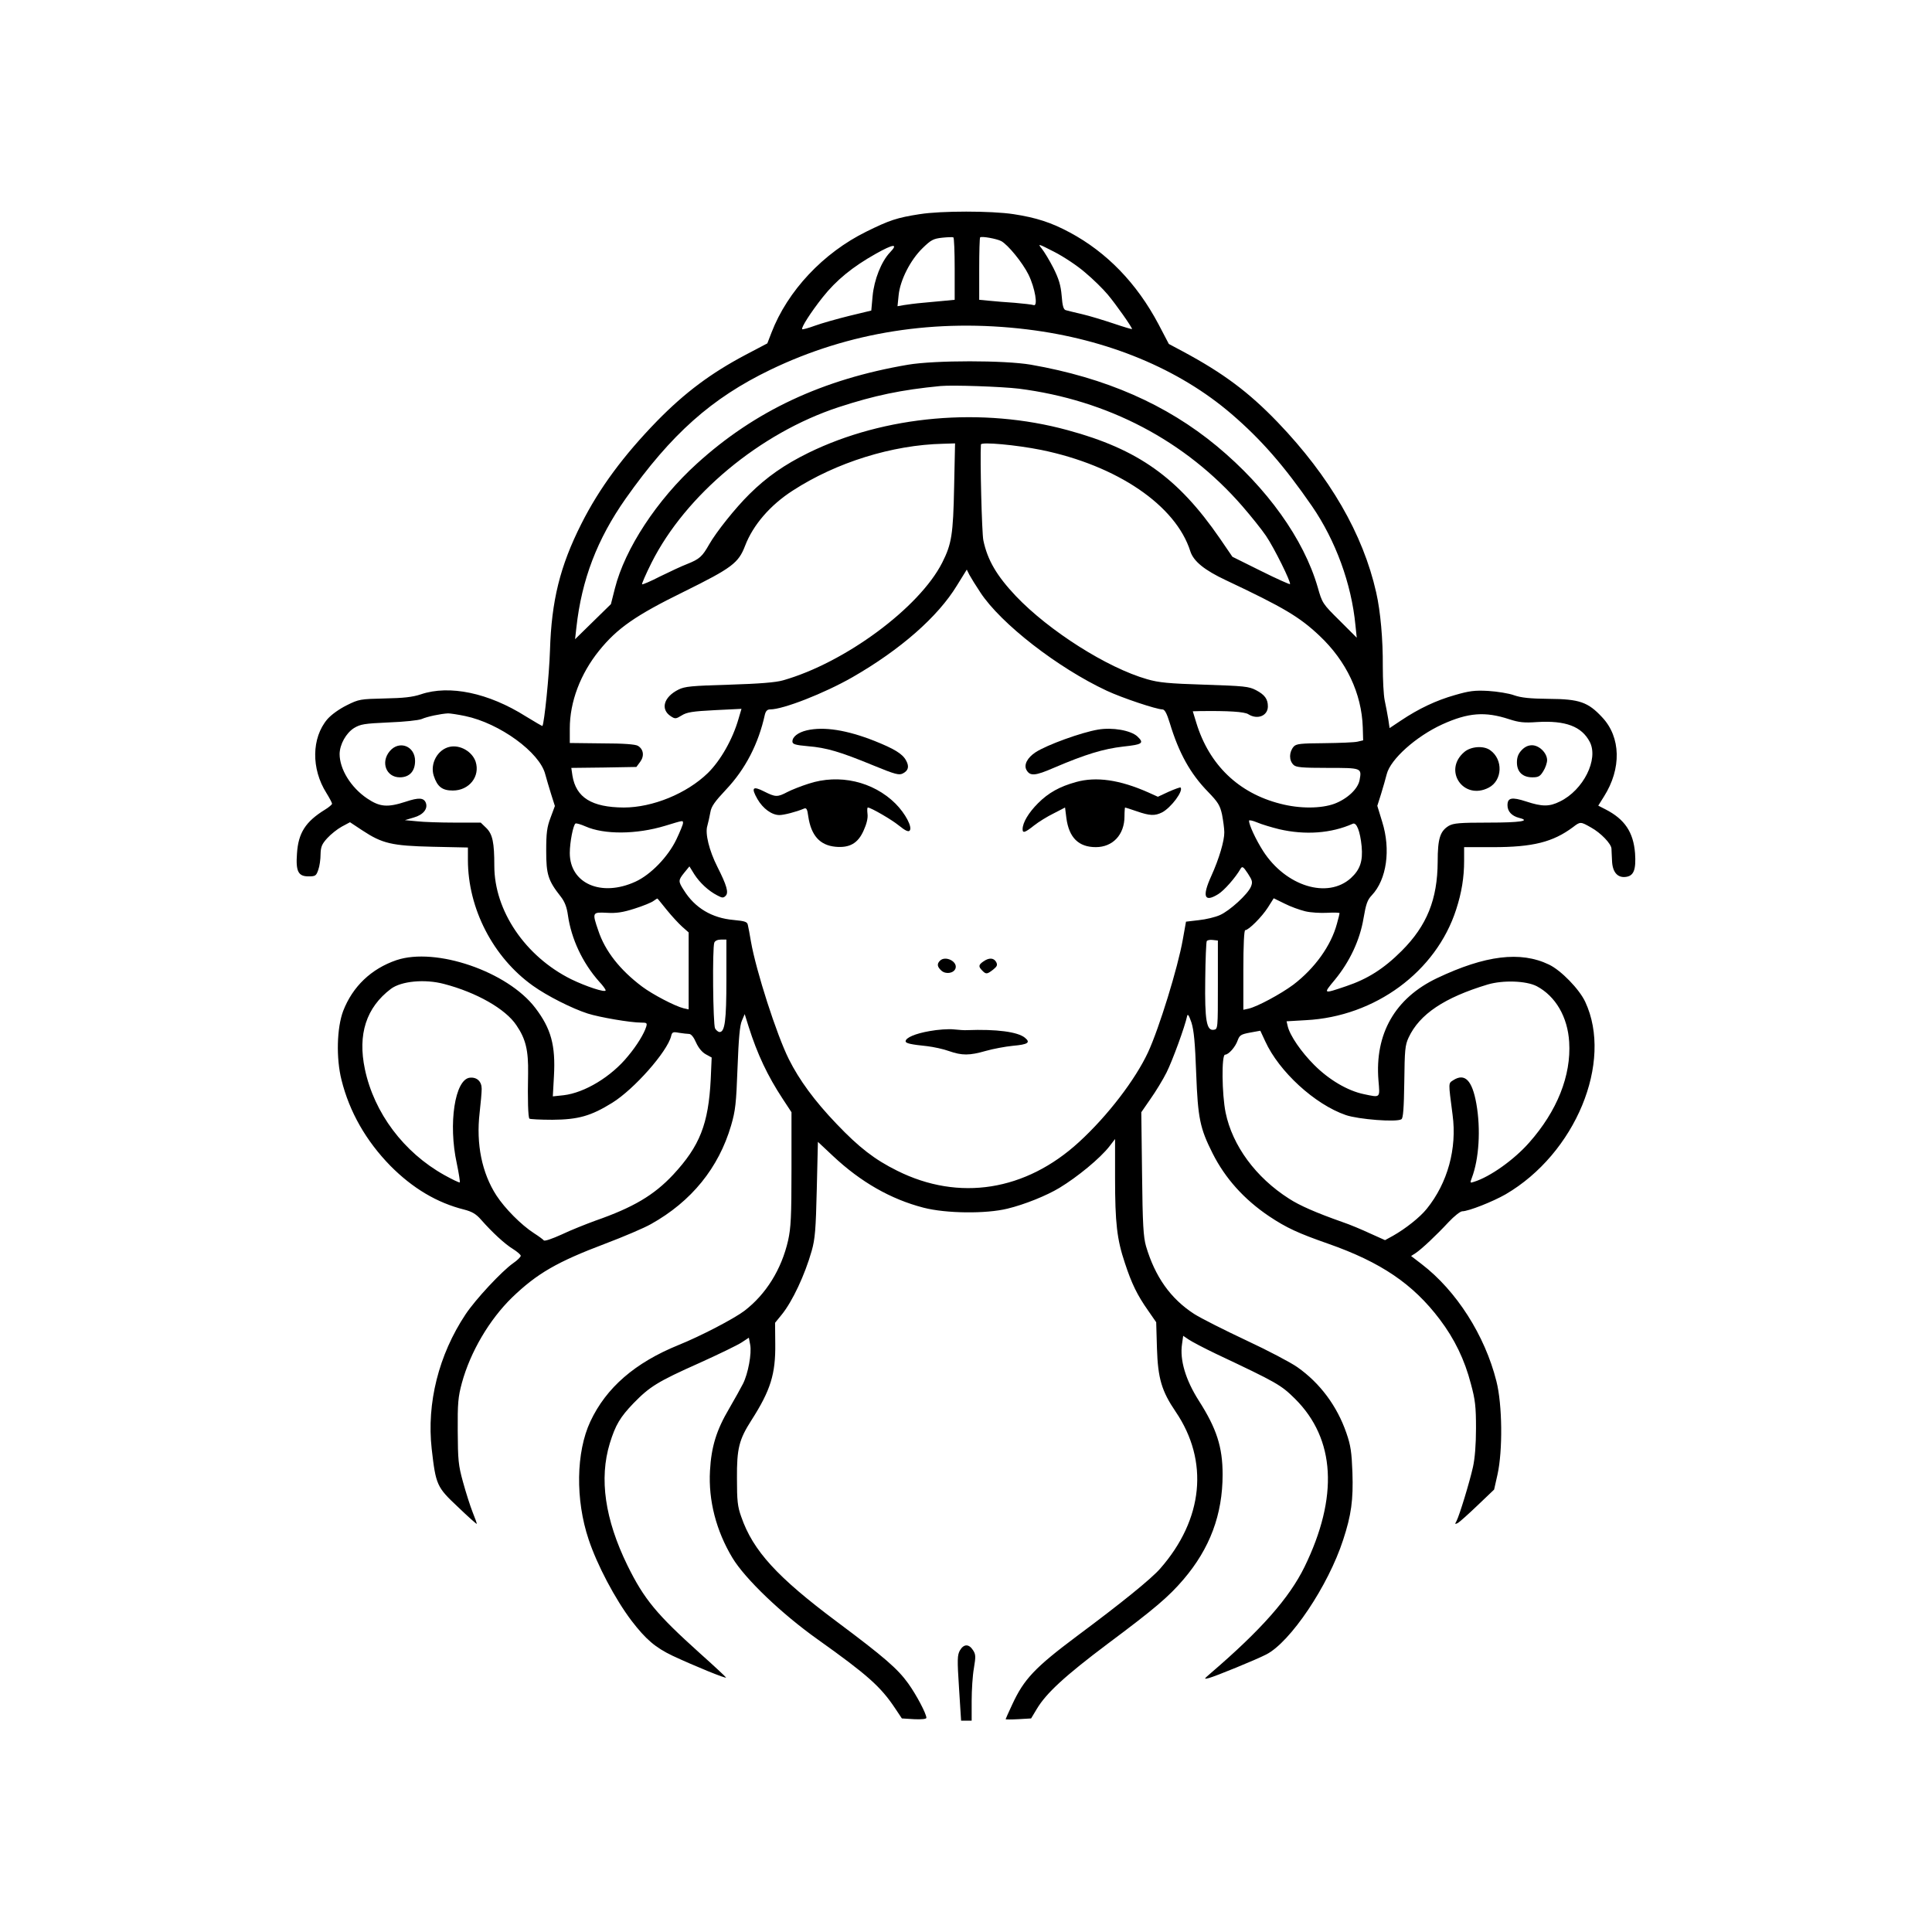 <?xml version="1.0" standalone="no"?>
<!DOCTYPE svg PUBLIC "-//W3C//DTD SVG 20010904//EN"
 "http://www.w3.org/TR/2001/REC-SVG-20010904/DTD/svg10.dtd">
<svg version="1.0" xmlns="http://www.w3.org/2000/svg"
 width="1024pt" height="1024pt" viewBox="0 0 1024 1024"
 preserveAspectRatio="xMidYMid meet">
<g transform="translate(0,1024) scale(0.1,-0.1)"
fill="#000000" stroke="none">
<path d="M4875 9105 c-122 -19 -160 -32 -282 -92 -230 -113 -419 -315 -504
-536 l-22 -57 -116 -61 c-183 -97 -320 -199 -468 -350 -178 -183 -307 -357
-402 -546 -113 -224 -158 -407 -166 -670 -4 -131 -30 -384 -40 -401 -1 -1 -41
22 -88 51 -198 125 -405 168 -556 117 -45 -15 -92 -20 -193 -22 -128 -3 -136
-4 -200 -36 -40 -20 -81 -49 -103 -74 -84 -99 -86 -263 -5 -391 16 -26 30 -52
30 -57 0 -4 -17 -19 -37 -31 -104 -64 -142 -124 -149 -233 -7 -95 7 -121 61
-121 37 0 41 3 52 35 7 19 12 56 12 82 1 40 7 54 35 85 19 21 54 49 78 62 l43
23 65 -43 c106 -70 156 -82 373 -87 l187 -4 0 -66 c0 -258 134 -517 345 -667
74 -53 206 -120 290 -147 63 -20 226 -48 283 -48 30 0 33 -2 27 -22 -11 -36
-49 -99 -96 -155 -88 -109 -230 -195 -342 -208 l-57 -6 6 108 c9 162 -15 251
-99 361 -147 193 -527 323 -736 253 -134 -46 -232 -140 -282 -269 -34 -90 -38
-251 -9 -366 42 -169 130 -323 259 -455 118 -119 247 -196 391 -232 42 -11 63
-23 90 -54 59 -67 126 -129 169 -155 22 -14 41 -30 41 -36 0 -6 -18 -24 -40
-39 -60 -42 -200 -192 -253 -272 -142 -214 -206 -470 -179 -712 22 -192 27
-203 139 -308 53 -51 98 -91 100 -90 1 2 -9 30 -22 62 -13 33 -36 105 -51 160
-25 90 -27 117 -28 270 -1 148 2 181 22 255 45 165 146 336 266 453 133 128
239 189 493 285 98 37 208 84 243 104 215 120 359 298 425 523 23 79 27 116
34 305 6 157 12 225 23 250 l15 35 21 -67 c46 -145 100 -260 181 -383 l46 -70
0 -300 c0 -254 -3 -312 -18 -380 -35 -153 -117 -285 -232 -373 -56 -42 -230
-133 -349 -181 -231 -94 -383 -226 -467 -405 -76 -162 -80 -415 -9 -626 45
-135 140 -315 227 -430 76 -99 126 -142 218 -186 118 -55 287 -124 283 -115
-2 4 -64 62 -138 128 -230 207 -296 286 -385 467 -119 244 -150 459 -93 646
30 97 54 138 126 213 86 88 127 114 349 213 102 46 203 95 224 109 l38 25 7
-37 c9 -46 -11 -154 -38 -207 -11 -22 -44 -81 -73 -131 -68 -115 -95 -203
-102 -330 -9 -158 33 -319 119 -462 67 -111 260 -296 453 -433 264 -188 333
-250 409 -364 l36 -54 65 -4 c39 -2 65 1 65 7 0 22 -53 122 -96 182 -56 78
-126 139 -379 328 -316 236 -444 376 -506 555 -20 55 -23 86 -23 205 -1 158
11 205 77 308 101 158 128 244 126 404 l-1 112 35 43 c57 70 123 211 159 338
18 63 22 114 27 326 l6 252 80 -75 c147 -138 306 -229 480 -274 120 -31 332
-33 445 -5 91 22 207 69 275 110 96 58 216 157 265 220 l30 39 0 -206 c0 -239
10 -326 52 -451 36 -110 66 -171 123 -252 l43 -62 4 -138 c5 -160 25 -227 99
-336 178 -262 147 -571 -82 -832 -47 -54 -205 -182 -439 -356 -226 -169 -283
-230 -345 -364 -19 -41 -35 -76 -35 -78 0 -2 30 -2 67 0 l68 4 30 50 c50 84
149 175 375 345 252 188 324 250 402 341 141 165 208 345 208 557 0 146 -32
244 -126 391 -70 110 -102 216 -89 301 l6 43 28 -19 c16 -11 82 -46 147 -77
324 -153 343 -164 418 -238 214 -213 231 -520 50 -891 -81 -165 -230 -334
-497 -563 -37 -32 -38 -33 -10 -26 34 9 250 97 304 125 128 65 329 364 408
608 43 131 54 211 49 357 -4 107 -9 143 -32 209 -49 142 -139 264 -260 349
-34 24 -155 88 -271 142 -115 54 -240 117 -276 140 -125 81 -207 197 -255 359
-14 50 -18 113 -21 385 l-4 325 49 71 c27 38 66 102 85 140 31 62 97 242 109
299 3 14 10 3 23 -35 13 -42 19 -106 25 -270 9 -237 20 -290 87 -423 67 -133
167 -244 299 -333 93 -62 154 -90 314 -146 279 -98 449 -213 591 -401 78 -103
132 -214 165 -342 23 -84 27 -121 27 -235 0 -87 -6 -160 -16 -205 -19 -85 -72
-257 -87 -286 -10 -18 -9 -19 7 -11 10 6 57 48 105 94 l87 83 18 80 c28 126
26 370 -6 495 -61 242 -211 478 -396 620 l-56 43 25 16 c31 21 107 92 174 164
29 31 62 57 72 57 33 0 162 51 230 90 370 216 571 701 422 1020 -31 67 -129
168 -193 198 -150 72 -337 49 -592 -72 -223 -106 -331 -295 -311 -542 8 -95
12 -92 -78 -73 -86 18 -184 76 -262 154 -70 70 -129 156 -141 206 l-6 26 103
6 c366 19 690 257 796 587 29 89 42 170 42 257 l0 73 153 0 c212 0 318 27 424
106 39 30 40 30 96 -2 51 -28 107 -86 108 -112 0 -9 2 -38 3 -64 2 -59 28 -90
70 -86 45 4 58 37 52 126 -9 112 -55 180 -156 232 l-39 20 30 48 c94 148 90
315 -9 420 -75 81 -121 97 -282 98 -101 1 -148 6 -185 19 -27 10 -89 20 -137
23 -73 4 -101 0 -177 -22 -99 -28 -192 -72 -286 -135 l-60 -40 -7 47 c-4 26
-13 71 -19 100 -6 29 -10 111 -10 181 1 140 -12 290 -35 391 -70 310 -245 613
-522 902 -154 160 -288 260 -502 375 l-75 40 -55 105 c-115 217 -274 381 -470
486 -98 53 -180 79 -298 97 -118 18 -385 18 -497 0z m185 -290 l0 -164 -52 -5
c-29 -3 -82 -8 -118 -11 -36 -3 -80 -9 -99 -12 l-34 -6 6 59 c8 79 62 186 127
249 44 43 57 50 103 55 28 3 55 4 60 2 4 -2 7 -77 7 -167z m247 147 c36 -20
112 -113 144 -177 35 -71 52 -172 27 -162 -9 3 -53 8 -99 12 -46 3 -108 8
-136 11 l-53 5 0 163 c0 89 2 165 5 168 8 7 87 -7 112 -20z m-590 -60 c-46
-48 -84 -145 -92 -231 l-7 -77 -116 -28 c-65 -16 -146 -39 -182 -52 -35 -13
-66 -21 -68 -19 -8 7 47 92 108 169 72 91 159 162 282 231 94 53 121 55 75 7z
m1034 -106 c41 -34 95 -87 120 -117 43 -51 129 -173 129 -183 0 -2 -44 11 -97
29 -54 18 -129 41 -168 50 -38 9 -77 18 -86 21 -12 3 -18 22 -22 77 -5 56 -15
89 -44 147 -21 41 -49 87 -62 103 -22 27 -19 26 67 -18 49 -25 123 -74 163
-109z m-306 -302 c425 -52 804 -209 1083 -449 157 -135 279 -275 426 -488 125
-182 209 -411 230 -630 l7 -67 -91 91 c-90 89 -92 92 -116 177 -74 255 -268
526 -534 747 -268 222 -591 363 -986 432 -140 24 -508 24 -651 0 -453 -77
-812 -245 -1119 -524 -212 -192 -382 -452 -435 -662 l-21 -83 -95 -93 -95 -93
7 62 c28 254 110 468 261 683 242 343 456 533 767 683 417 201 878 273 1362
214z m-45 -314 c471 -60 883 -276 1184 -622 46 -53 103 -124 126 -158 43 -63
135 -249 127 -256 -2 -2 -72 29 -154 70 l-151 75 -67 98 c-222 322 -433 472
-806 573 -453 124 -969 78 -1374 -120 -128 -63 -221 -128 -313 -219 -75 -74
-176 -201 -213 -266 -37 -65 -51 -78 -116 -104 -29 -11 -93 -41 -144 -66 -50
-26 -93 -44 -96 -42 -2 3 20 54 50 114 181 360 575 688 992 825 190 62 332 92
540 112 64 6 323 -3 415 -14z m-343 -522 c-5 -250 -13 -301 -63 -400 -121
-239 -516 -531 -844 -624 -38 -11 -124 -18 -285 -23 -200 -6 -235 -9 -269 -26
-78 -39 -97 -104 -41 -141 23 -15 27 -15 58 4 27 17 57 22 175 28 l142 7 -16
-54 c-31 -108 -95 -220 -162 -286 -112 -109 -293 -183 -446 -183 -170 1 -253
53 -272 169 l-6 41 172 2 173 3 20 27 c23 31 18 67 -12 85 -13 8 -76 13 -190
13 l-171 2 0 77 c0 141 56 289 155 412 96 119 193 187 450 313 255 126 289
152 324 243 42 110 133 216 253 293 230 149 527 242 797 248 l63 2 -5 -232z
m463 197 c400 -82 712 -293 789 -537 17 -53 75 -100 188 -153 307 -145 390
-194 497 -295 142 -134 223 -305 229 -485 l2 -69 -30 -7 c-16 -4 -96 -7 -176
-8 -125 -1 -148 -3 -162 -18 -25 -29 -26 -73 -1 -97 13 -13 44 -16 180 -16
182 0 182 0 170 -65 -9 -47 -65 -99 -133 -125 -71 -26 -184 -27 -287 0 -221
56 -377 206 -445 428 l-19 62 37 1 c149 2 238 -3 258 -17 48 -30 103 -8 103
42 0 39 -17 62 -63 86 -38 20 -63 22 -272 29 -191 6 -243 11 -305 29 -211 60
-520 256 -696 441 -101 107 -150 190 -172 295 -8 37 -18 431 -13 508 1 15 187
-2 321 -29z m-324 -755 c109 -166 411 -400 670 -521 81 -38 264 -99 295 -99
12 0 23 -20 39 -72 48 -159 109 -269 203 -365 53 -55 63 -71 74 -120 6 -32 12
-74 12 -94 1 -44 -28 -142 -69 -232 -50 -110 -37 -142 37 -96 31 19 91 87 118
134 9 15 14 13 39 -25 24 -37 26 -45 16 -70 -17 -40 -112 -127 -164 -150 -24
-11 -74 -23 -112 -27 l-68 -8 -17 -95 c-26 -148 -125 -469 -184 -597 -67 -144
-213 -336 -366 -476 -282 -259 -636 -316 -964 -152 -119 59 -202 123 -321 248
-117 122 -198 233 -253 343 -65 130 -174 469 -201 624 -6 36 -13 74 -16 86 -3
18 -13 22 -76 28 -115 10 -205 64 -263 157 -31 48 -31 53 2 94 l27 33 26 -42
c29 -45 75 -88 122 -112 26 -14 32 -14 44 -2 17 17 6 55 -44 154 -43 85 -66
177 -53 217 5 18 12 50 16 72 5 31 23 56 83 120 103 109 172 243 206 398 5 19
13 27 28 27 69 0 286 85 435 170 256 147 454 321 555 487 l52 84 14 -28 c8
-15 34 -57 58 -93z m-2731 -655 c183 -38 396 -193 425 -309 6 -22 20 -70 31
-105 l20 -63 -23 -62 c-19 -50 -23 -81 -23 -176 0 -125 10 -157 77 -242 21
-27 32 -55 38 -98 18 -127 78 -254 166 -353 19 -20 34 -41 34 -46 0 -14 -105
21 -183 59 -243 121 -407 363 -407 601 0 123 -9 167 -42 200 l-30 29 -137 0
c-76 0 -167 3 -201 7 l-64 6 47 14 c50 14 76 46 64 78 -11 27 -37 29 -106 6
-98 -32 -138 -28 -205 17 -86 58 -146 155 -146 236 1 51 34 110 76 137 35 21
54 24 184 30 81 3 158 11 175 18 29 13 101 28 140 30 11 0 52 -6 90 -14z
m5534 -17 c52 -17 80 -20 148 -15 151 9 236 -23 279 -105 48 -92 -34 -256
-158 -316 -56 -28 -94 -28 -179 0 -77 25 -99 20 -99 -20 0 -33 23 -57 62 -67
64 -16 5 -25 -164 -25 -152 0 -184 -3 -209 -17 -46 -28 -59 -67 -59 -190 -1
-200 -57 -339 -191 -473 -95 -95 -181 -149 -294 -187 -124 -42 -123 -42 -60
34 79 96 133 211 152 326 13 75 20 97 44 122 79 84 101 242 55 389 l-26 85 20
63 c11 35 24 82 30 105 20 79 155 200 295 264 137 62 226 69 354 27z m-1219
-583 c138 -32 276 -22 390 29 20 9 39 -39 47 -120 7 -78 -8 -123 -57 -168
-124 -112 -345 -43 -465 143 -39 61 -75 139 -75 161 0 5 19 1 43 -9 23 -10 76
-26 117 -36z m-3160 32 c0 -7 -16 -46 -35 -86 -44 -92 -136 -187 -217 -224
-181 -83 -348 -10 -348 152 0 57 18 148 30 156 4 3 28 -4 53 -15 99 -44 270
-43 422 3 99 30 95 30 95 14z m-85 -461 c26 -32 63 -72 81 -88 l34 -30 0 -204
0 -204 -27 6 c-45 11 -164 73 -220 115 -117 88 -196 188 -232 297 -33 96 -32
98 45 94 50 -3 85 2 147 22 45 14 91 33 101 41 11 8 20 14 21 12 2 -1 24 -29
50 -61z m3383 -6 c29 -7 81 -10 117 -8 36 2 65 1 65 -2 0 -3 -6 -28 -14 -56
-31 -116 -117 -236 -231 -323 -66 -49 -190 -116 -237 -127 l-28 -6 0 211 c0
134 4 211 10 211 18 0 88 70 120 120 l31 49 57 -28 c31 -16 81 -34 110 -41z
m-3068 -364 c0 -214 -8 -276 -36 -276 -7 0 -18 9 -24 19 -11 21 -15 428 -4
455 4 10 18 16 35 16 l29 0 0 -214z m2605 -26 c0 -233 0 -235 -22 -238 -38 -6
-48 49 -45 267 1 106 5 197 8 203 3 5 18 8 32 6 l27 -3 0 -235z m-4102 5 c173
-45 327 -133 384 -219 50 -73 64 -134 62 -256 -3 -137 0 -232 7 -239 3 -3 58
-6 122 -6 137 1 204 20 317 90 116 72 291 270 312 353 5 22 10 24 42 18 20 -3
44 -6 53 -6 11 0 25 -17 37 -45 13 -29 32 -52 52 -63 l31 -17 -5 -115 c-12
-238 -58 -354 -199 -506 -102 -109 -212 -174 -413 -244 -49 -18 -130 -50 -178
-73 -51 -23 -91 -37 -95 -31 -4 5 -27 22 -52 38 -68 44 -154 131 -199 200 -77
119 -108 273 -89 437 6 52 11 109 11 128 0 39 -25 63 -63 59 -79 -9 -115 -244
-69 -454 11 -53 18 -98 16 -101 -3 -2 -39 15 -82 39 -215 120 -372 329 -421
561 -39 185 7 327 138 426 55 41 179 53 281 26z m5792 -12 c100 -53 164 -163
172 -296 11 -178 -64 -366 -212 -533 -80 -91 -208 -182 -293 -208 -21 -7 -21
-6 -11 21 38 100 48 257 24 393 -22 124 -61 164 -122 125 -27 -18 -27 -7 -4
-184 24 -178 -26 -361 -137 -498 -36 -45 -112 -105 -179 -143 l-42 -23 -78 35
c-43 20 -109 48 -148 61 -139 49 -228 88 -283 124 -176 112 -300 281 -336 456
-20 98 -22 307 -3 307 19 0 55 41 67 76 10 27 17 32 65 41 l55 10 26 -56 c73
-160 262 -334 427 -391 67 -23 271 -39 295 -22 9 6 13 57 15 198 2 169 4 194
23 235 58 124 190 212 419 281 81 24 204 20 260 -9z"/>
<path d="M4276 6369 c-46 -11 -76 -34 -76 -59 0 -14 14 -19 82 -25 98 -8 170
-29 347 -102 117 -48 137 -53 157 -42 29 15 34 37 16 69 -19 35 -62 61 -167
103 -147 58 -268 77 -359 56z"/>
<path d="M5820 6373 c-89 -15 -271 -81 -331 -120 -44 -29 -63 -66 -49 -93 19
-35 46 -33 147 11 166 71 262 100 366 112 103 11 113 18 75 54 -35 32 -132 49
-208 36z"/>
<path d="M4285 6086 c-38 -12 -89 -32 -112 -44 -53 -28 -63 -27 -123 3 -61 31
-70 20 -35 -41 29 -50 76 -84 116 -84 24 0 90 17 130 34 13 6 18 -2 23 -41 15
-101 61 -153 144 -161 75 -7 119 18 149 85 16 35 24 66 21 89 -2 19 -2 34 2
34 17 -1 126 -64 165 -96 32 -26 49 -34 56 -27 17 17 -22 91 -75 144 -118 117
-298 159 -461 105z"/>
<path d="M5703 6095 c-87 -24 -146 -57 -201 -112 -50 -50 -82 -103 -82 -138 0
-22 12 -19 61 20 24 19 71 48 104 64 l60 31 7 -56 c14 -104 65 -154 156 -154
90 0 152 66 152 163 0 26 2 47 3 47 2 0 30 -9 62 -20 69 -24 96 -25 134 -6 48
25 115 115 98 132 -2 2 -30 -8 -62 -22 l-58 -27 -51 23 c-151 67 -276 85 -383
55z"/>
<path d="M4982 5148 c-17 -17 -15 -32 8 -53 23 -20 64 -14 74 11 14 37 -53 71
-82 42z"/>
<path d="M5212 5144 c-26 -18 -27 -27 -6 -48 20 -21 26 -20 58 5 21 17 24 24
16 40 -13 23 -38 24 -68 3z"/>
<path d="M4927 4775 c-75 -13 -127 -35 -127 -54 0 -11 28 -17 115 -26 33 -4
85 -15 115 -26 69 -24 108 -24 195 1 39 11 103 23 143 27 80 7 96 17 64 43
-38 31 -150 46 -307 40 -11 -1 -42 1 -70 4 -27 3 -85 -1 -128 -9z"/>
<path d="M2066 6259 c-50 -59 -19 -139 53 -139 51 0 81 32 81 87 0 79 -84 111
-134 52z"/>
<path d="M2385 6282 c-65 -13 -107 -89 -86 -154 19 -58 45 -78 101 -78 87 0
146 75 121 153 -18 53 -81 90 -136 79z"/>
<path d="M8065 6264 c-18 -19 -25 -38 -25 -65 0 -50 30 -79 82 -79 32 0 41 5
58 33 11 17 20 44 20 58 0 38 -42 79 -80 79 -21 0 -39 -9 -55 -26z"/>
<path d="M7762 6255 c-116 -97 -6 -259 128 -190 74 38 78 150 8 199 -35 25
-101 20 -136 -9z"/>
<path d="M5088 1493 c-14 -25 -15 -47 -5 -200 l11 -173 28 0 28 0 0 105 c0 57
5 136 12 174 10 61 10 72 -5 95 -22 34 -49 33 -69 -1z"/>
</g>
</svg>
